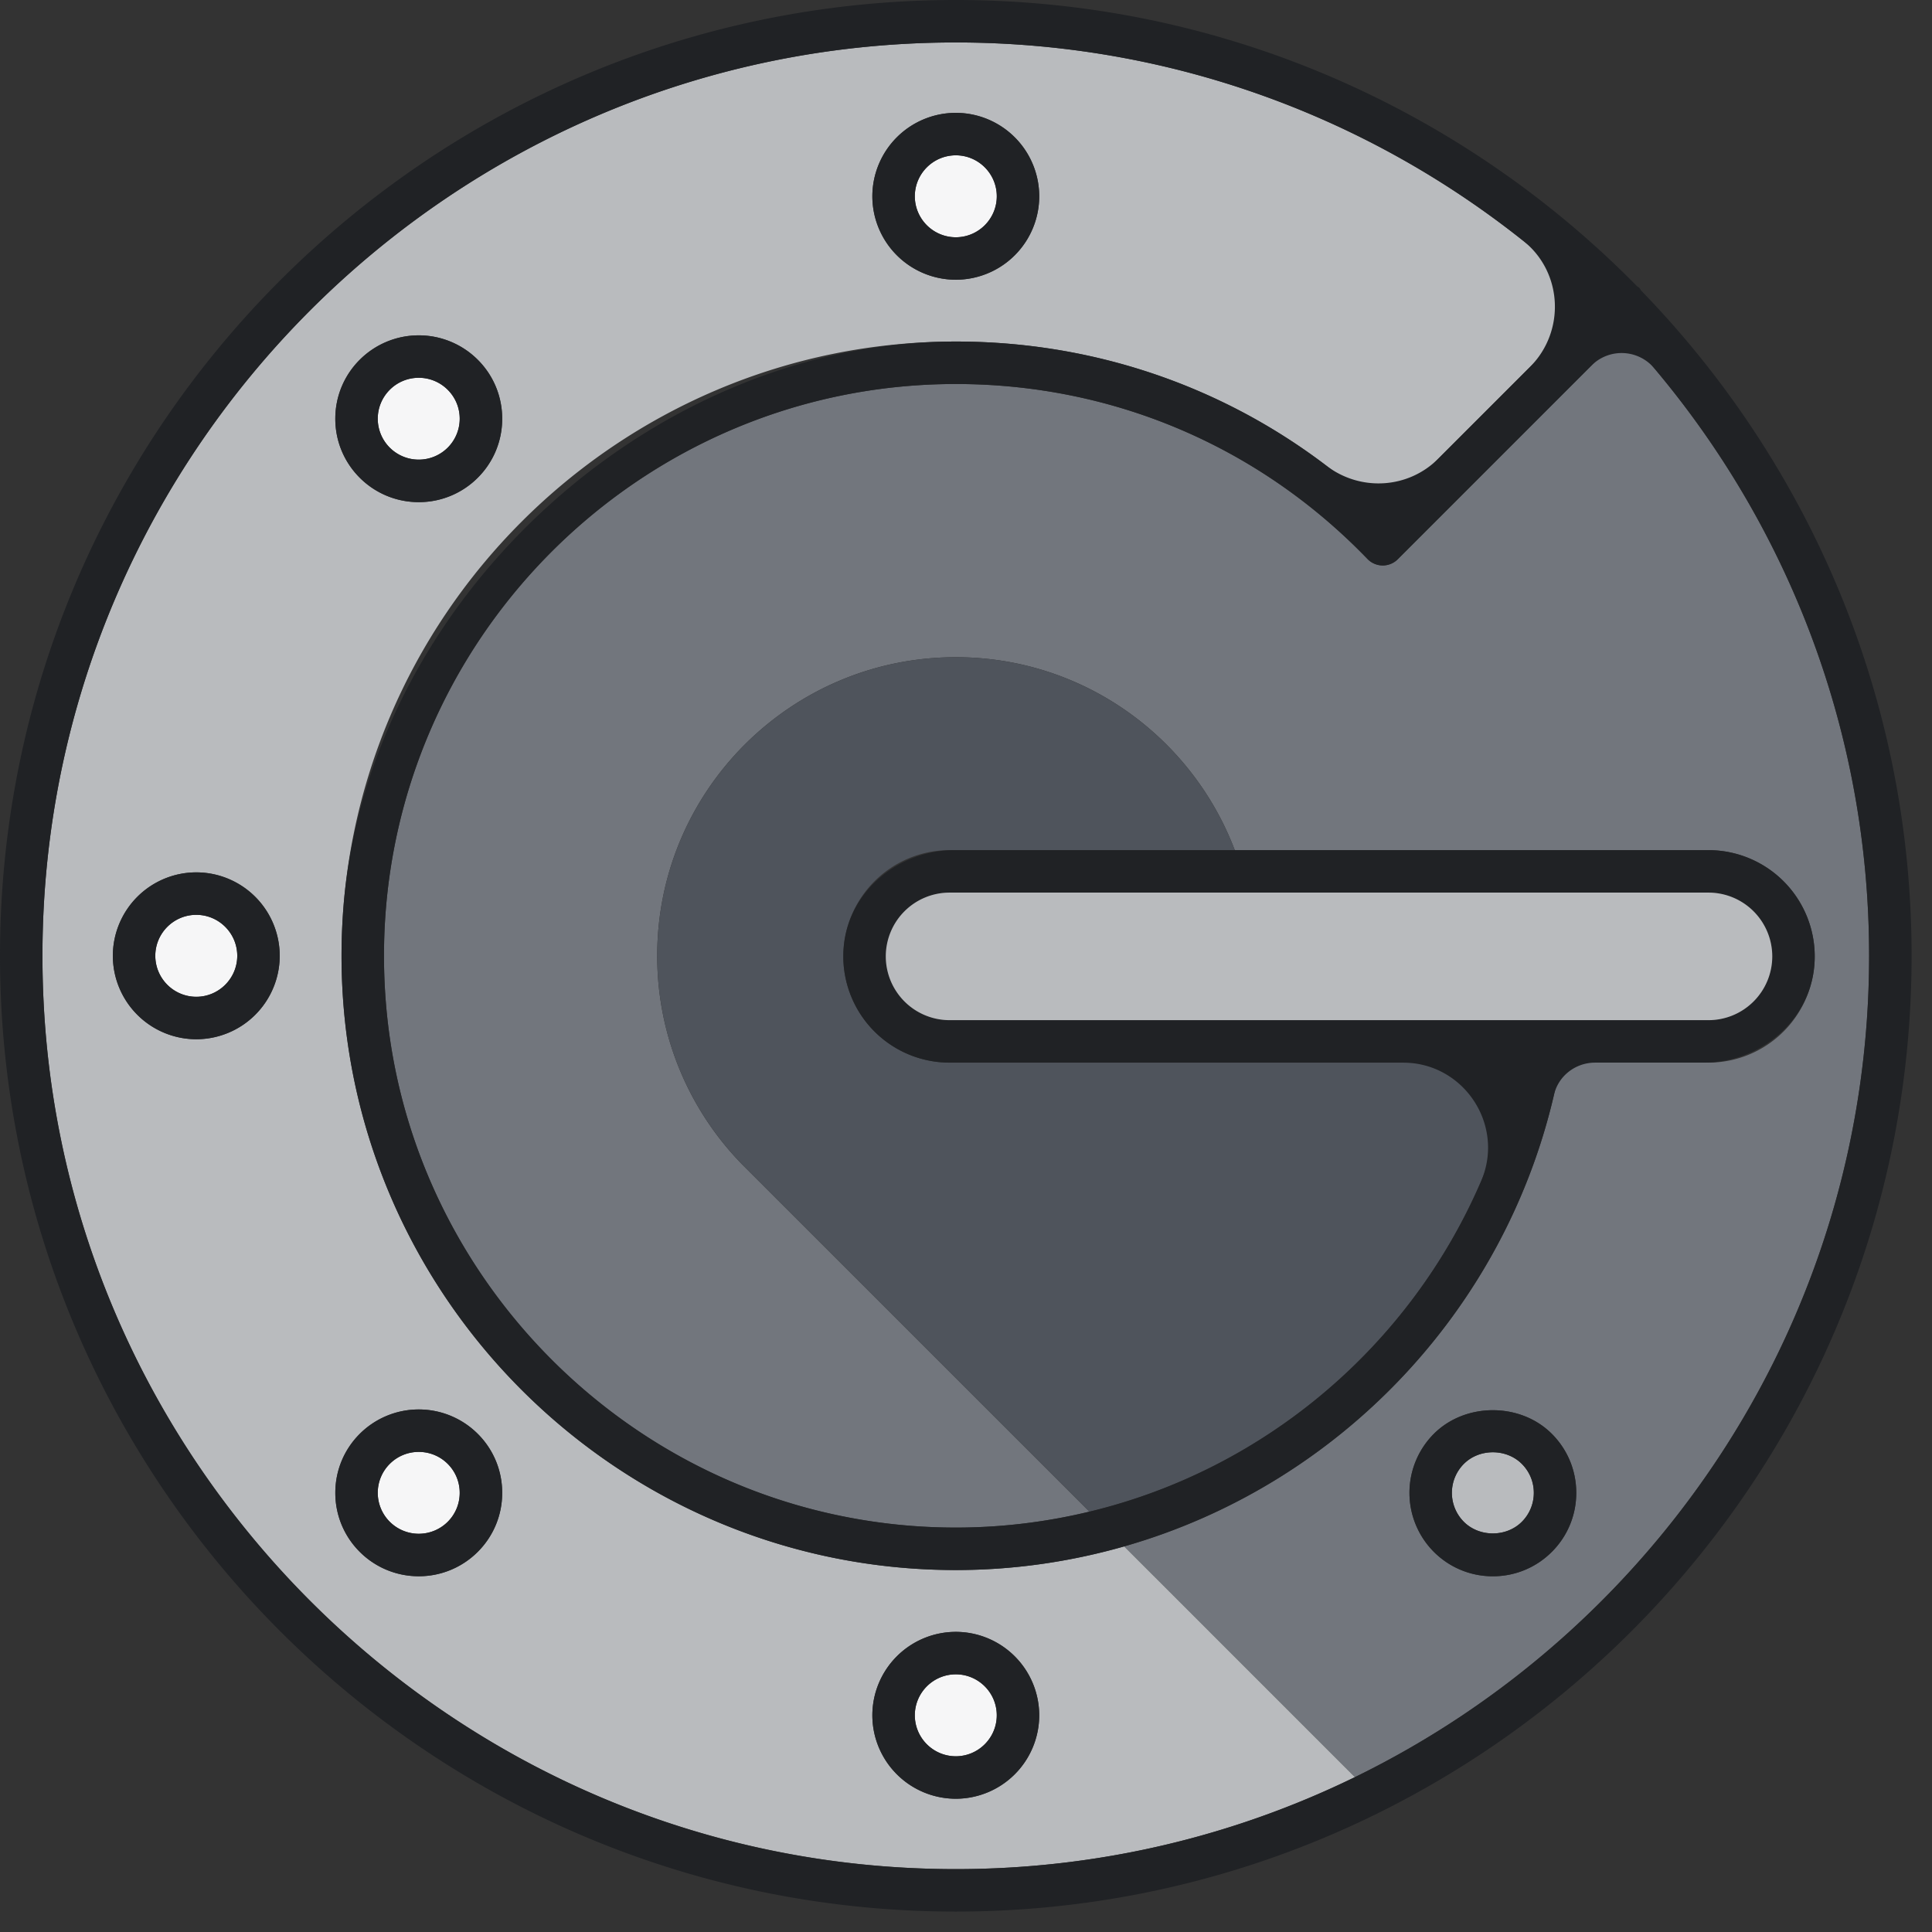 <svg xmlns="http://www.w3.org/2000/svg" width="91" height="91"><rect width="100%" height="100%" fill="#333333" stroke="none"/><g fill="none" fill-rule="evenodd"><path fill="#72767D" d="M73.094 73.094a3.904 3.904 0 0 1-2.778 1.151 3.909 3.909 0 0 1-2.78-1.15 3.937 3.937 0 0 1 0-5.559c1.485-1.485 4.076-1.484 5.558 0a3.906 3.906 0 0 1 1.15 2.78c0 1.05-.408 2.036-1.15 2.778m3.374-57.385L65.837 26.341a1.002 1.002 0 0 1-1.427-.013c-5.124-5.315-12.01-8.24-19.39-8.24-14.851 0-26.933 12.08-26.933 26.931 0 14.85 12.082 26.932 26.933 26.932 2.167 0 4.272-.264 6.293-.75l-16.24-16.237a14.024 14.024 0 0 1-4.118-9.945c0-7.767 6.297-14.064 14.065-14.064 6.012 0 11.129 3.78 13.14 9.088h22.314a5.007 5.007 0 0 1 5.002 5.002 5.009 5.009 0 0 1-5.002 5.006h-6.97c-1.928 10.942-10.021 19.78-20.556 22.787l10.869 10.868c14.326-6.989 24.22-21.703 24.22-38.687 0-11.318-4.398-21.62-11.57-29.31"/><path fill="#B9BBBE" d="M45.02 84.723a3.935 3.935 0 0 1-3.931-3.93 3.935 3.935 0 0 1 3.93-3.93 3.934 3.934 0 0 1 3.93 3.93 3.934 3.934 0 0 1-3.93 3.93M22.503 73.094a3.917 3.917 0 0 1-2.78 1.15 3.916 3.916 0 0 1-2.777-1.15 3.906 3.906 0 0 1-1.152-2.779c0-1.05.41-2.036 1.152-2.779a3.934 3.934 0 0 1 5.557 0 3.903 3.903 0 0 1 1.152 2.78c0 1.05-.41 2.036-1.152 2.778m-5.557-56.15a3.933 3.933 0 0 1 5.557 0 3.903 3.903 0 0 1 1.152 2.78c0 1.05-.41 2.036-1.152 2.778a3.915 3.915 0 0 1-2.778 1.15 3.917 3.917 0 0 1-2.78-1.15 3.906 3.906 0 0 1-1.151-2.779c0-1.049.41-2.037 1.152-2.779m-7.7 32.005a3.934 3.934 0 0 1-3.93-3.93 3.934 3.934 0 0 1 3.93-3.93 3.934 3.934 0 0 1 3.93 3.93 3.934 3.934 0 0 1-3.93 3.93M45.02 5.315a3.934 3.934 0 0 1 3.93 3.93 3.934 3.934 0 0 1-3.93 3.93 3.935 3.935 0 0 1-3.931-3.93 3.935 3.935 0 0 1 3.93-3.93m0 68.637c-15.952 0-28.932-12.979-28.932-28.933 0-15.953 12.98-28.932 28.933-28.932 7.589 0 14.69 2.88 20.11 8.132l9.942-9.94C67.31 6.688 56.706 2 45.02 2 21.299 2 2 21.298 2 45.02c0 23.72 19.299 43.018 43.02 43.018 6.736 0 13.114-1.56 18.797-4.332L52.949 72.838a28.87 28.87 0 0 1-7.93 1.114"/><path fill="#4F545C" d="M45.02 30.956c-7.768 0-14.064 6.296-14.064 14.063 0 3.884 1.574 7.4 4.119 9.945l16.238 16.238c10.22-2.457 18.186-10.753 20.16-21.15H44.725a5.008 5.008 0 0 1-5.003-5.003 5.009 5.009 0 0 1 5.003-5.006H58.16c-2.012-5.307-7.13-9.087-13.141-9.087"/><path fill="#202225" d="M44.725 48.051a3.007 3.007 0 0 1-3.003-3.006 3.005 3.005 0 0 1 3.003-3.002h35.749a3.006 3.006 0 0 1 3.002 3.006 3.006 3.006 0 0 1-3.002 3.002h-35.75zm19.092 35.655c-6.647 3.242-14.244 4.827-22.255 4.196C20.577 86.25 3.676 69.272 2.12 48.28.255 23.092 20.22 2 45.02 2c10.097 0 19.387 3.501 26.732 9.347 1.859 1.48 1.988 4.263.308 5.942l-4.314 4.315c-1.421 1.421-3.666 1.553-5.264.336-5.061-3.85-11.216-5.908-17.717-5.852-14.368.122-27.577 12.484-28.602 26.815-1.21 16.906 12.204 31.048 28.857 31.048 2.75 0 5.407-.394 7.929-1.113 10.045-2.868 17.869-11.035 20.247-21.274.207-.893 1.019-1.513 1.936-1.513h5.114c2.613 0 4.95-1.904 5.206-4.505a5.008 5.008 0 0 0-4.978-5.503H44.95c-2.612 0-4.95 1.904-5.205 4.504a5.008 5.008 0 0 0 4.979 5.504H66.08c2.876 0 4.818 2.947 3.68 5.588-3.32 7.708-10.14 13.565-18.448 15.562a26.813 26.813 0 0 1-11.617.218C28.08 69.087 19.213 59.21 18.19 47.406c-1.38-15.92 11.19-29.319 26.83-29.319 7.38 0 14.267 2.926 19.39 8.241a.998.998 0 0 0 1.427.013l9.125-9.126a2.008 2.008 0 0 1 2.954.128c6.31 7.485 10.122 17.142 10.122 27.676 0 16.984-9.895 31.698-24.221 38.687zm13.48-70.023c-.03-.043-.048-.092-.086-.13-.03-.03-.07-.043-.102-.069C68.936 5.17 57.572 0 45.019 0 20.197 0 0 20.195 0 45.02c0 24.823 20.197 45.018 45.02 45.018 24.824 0 45.019-20.195 45.019-45.019 0-12.173-4.864-23.225-12.741-31.336z"/><path fill="#F6F6F7" d="M45.02 11.175c1.064 0 1.93-.866 1.93-1.93s-.866-1.93-1.93-1.93a1.933 1.933 0 0 0-1.931 1.93c0 1.064.867 1.93 1.93 1.93m.001 67.688a1.933 1.933 0 0 0-1.931 1.93c0 1.064.867 1.93 1.93 1.93 1.065 0 1.93-.866 1.93-1.93s-.865-1.93-1.93-1.93M21.088 71.68c.364-.365.565-.85.565-1.365s-.201-1-.565-1.364a1.925 1.925 0 0 0-1.365-.565c-.494 0-.989.19-1.364.565a1.914 1.914 0 0 0-.566 1.364 1.933 1.933 0 0 0 3.295 1.365M9.245 43.09c-1.064 0-1.93.865-1.93 1.93 0 1.063.866 1.93 1.93 1.93s1.93-.867 1.93-1.93c0-1.065-.866-1.93-1.93-1.93"/><path fill="#B9BBBE" d="M68.95 68.95a1.933 1.933 0 0 0 0 2.73c.73.729 2.001.729 2.73 0a1.92 1.92 0 0 0 .565-1.364c0-.516-.2-1-.566-1.365-.728-.73-2-.73-2.729 0"/><path fill="#F6F6F7" d="M21.088 21.088a1.92 1.92 0 0 0 .565-1.365c0-.515-.201-1-.565-1.364a1.923 1.923 0 0 0-1.364-.564c-.495 0-.99.188-1.365.564a1.914 1.914 0 0 0-.566 1.364 1.933 1.933 0 0 0 3.295 1.365"/><path fill="#202225" d="M45.02 7.316c1.064 0 1.93.865 1.93 1.93 0 1.063-.866 1.93-1.93 1.93a1.933 1.933 0 0 1-1.931-1.93c0-1.065.867-1.93 1.93-1.93m0 5.86a3.934 3.934 0 0 0 3.93-3.93 3.934 3.934 0 0 0-3.93-3.93 3.935 3.935 0 0 0-3.93 3.93 3.935 3.935 0 0 0 3.93 3.93m.001 69.547a1.933 1.933 0 0 1-1.931-1.93c0-1.064.867-1.93 1.93-1.93 1.065 0 1.93.866 1.93 1.93s-.865 1.93-1.93 1.93m0-5.86a3.935 3.935 0 0 0-3.93 3.93 3.935 3.935 0 0 0 3.93 3.93 3.934 3.934 0 0 0 3.93-3.93 3.934 3.934 0 0 0-3.93-3.93m-27.226-6.547a1.925 1.925 0 0 1 1.93-1.929 1.924 1.924 0 0 1 1.93 1.928c0 .516-.2 1-.565 1.365a1.934 1.934 0 0 1-2.73 0 1.922 1.922 0 0 1-.565-1.365m-.849-2.778a3.905 3.905 0 0 0-1.15 2.778c0 1.05.408 2.038 1.15 2.78a3.92 3.92 0 0 0 2.78 1.148 3.919 3.919 0 0 0 2.778-1.148 3.906 3.906 0 0 0 1.151-2.78c0-1.05-.409-2.037-1.15-2.778a3.935 3.935 0 0 0-5.559 0M9.245 46.95a1.932 1.932 0 0 1-1.93-1.93c0-1.065.866-1.93 1.93-1.93s1.93.865 1.93 1.93c0 1.063-.866 1.93-1.93 1.93m0-5.86a3.934 3.934 0 0 0-3.93 3.93 3.934 3.934 0 0 0 3.93 3.93 3.934 3.934 0 0 0 3.93-3.93 3.934 3.934 0 0 0-3.93-3.93M71.68 71.68c-.73.73-2 .73-2.73 0a1.933 1.933 0 0 1 0-2.729c.729-.73 2-.73 2.73 0 .364.364.565.85.565 1.364 0 .515-.201 1-.565 1.365m-4.144-4.144a3.937 3.937 0 0 0 0 5.558 3.909 3.909 0 0 0 2.78 1.151c1.05 0 2.036-.409 2.778-1.15a3.905 3.905 0 0 0 1.15-2.78c0-1.05-.408-2.036-1.15-2.779-1.482-1.484-4.073-1.485-5.558 0M18.358 18.358a1.93 1.93 0 0 1 2.729 0c.366.366.567.85.567 1.366a1.933 1.933 0 0 1-3.295 1.364 1.918 1.918 0 0 1-.566-1.364c0-.515.201-1 .566-1.366m1.364 5.293a3.919 3.919 0 0 0 2.78-1.148 3.906 3.906 0 0 0 1.15-2.78c0-1.05-.409-2.037-1.15-2.778a3.934 3.934 0 0 0-5.558 0 3.905 3.905 0 0 0-1.152 2.779c0 1.05.41 2.035 1.152 2.779a3.919 3.919 0 0 0 2.779 1.148"/><path fill="#B9BBBE" d="M80.474 48.051a3.006 3.006 0 0 0 3.002-3.002 3.006 3.006 0 0 0-3.002-3.006h-35.75a3.005 3.005 0 0 0-3.002 3.002 3.007 3.007 0 0 0 3.003 3.006h35.749z"/></g></svg>
